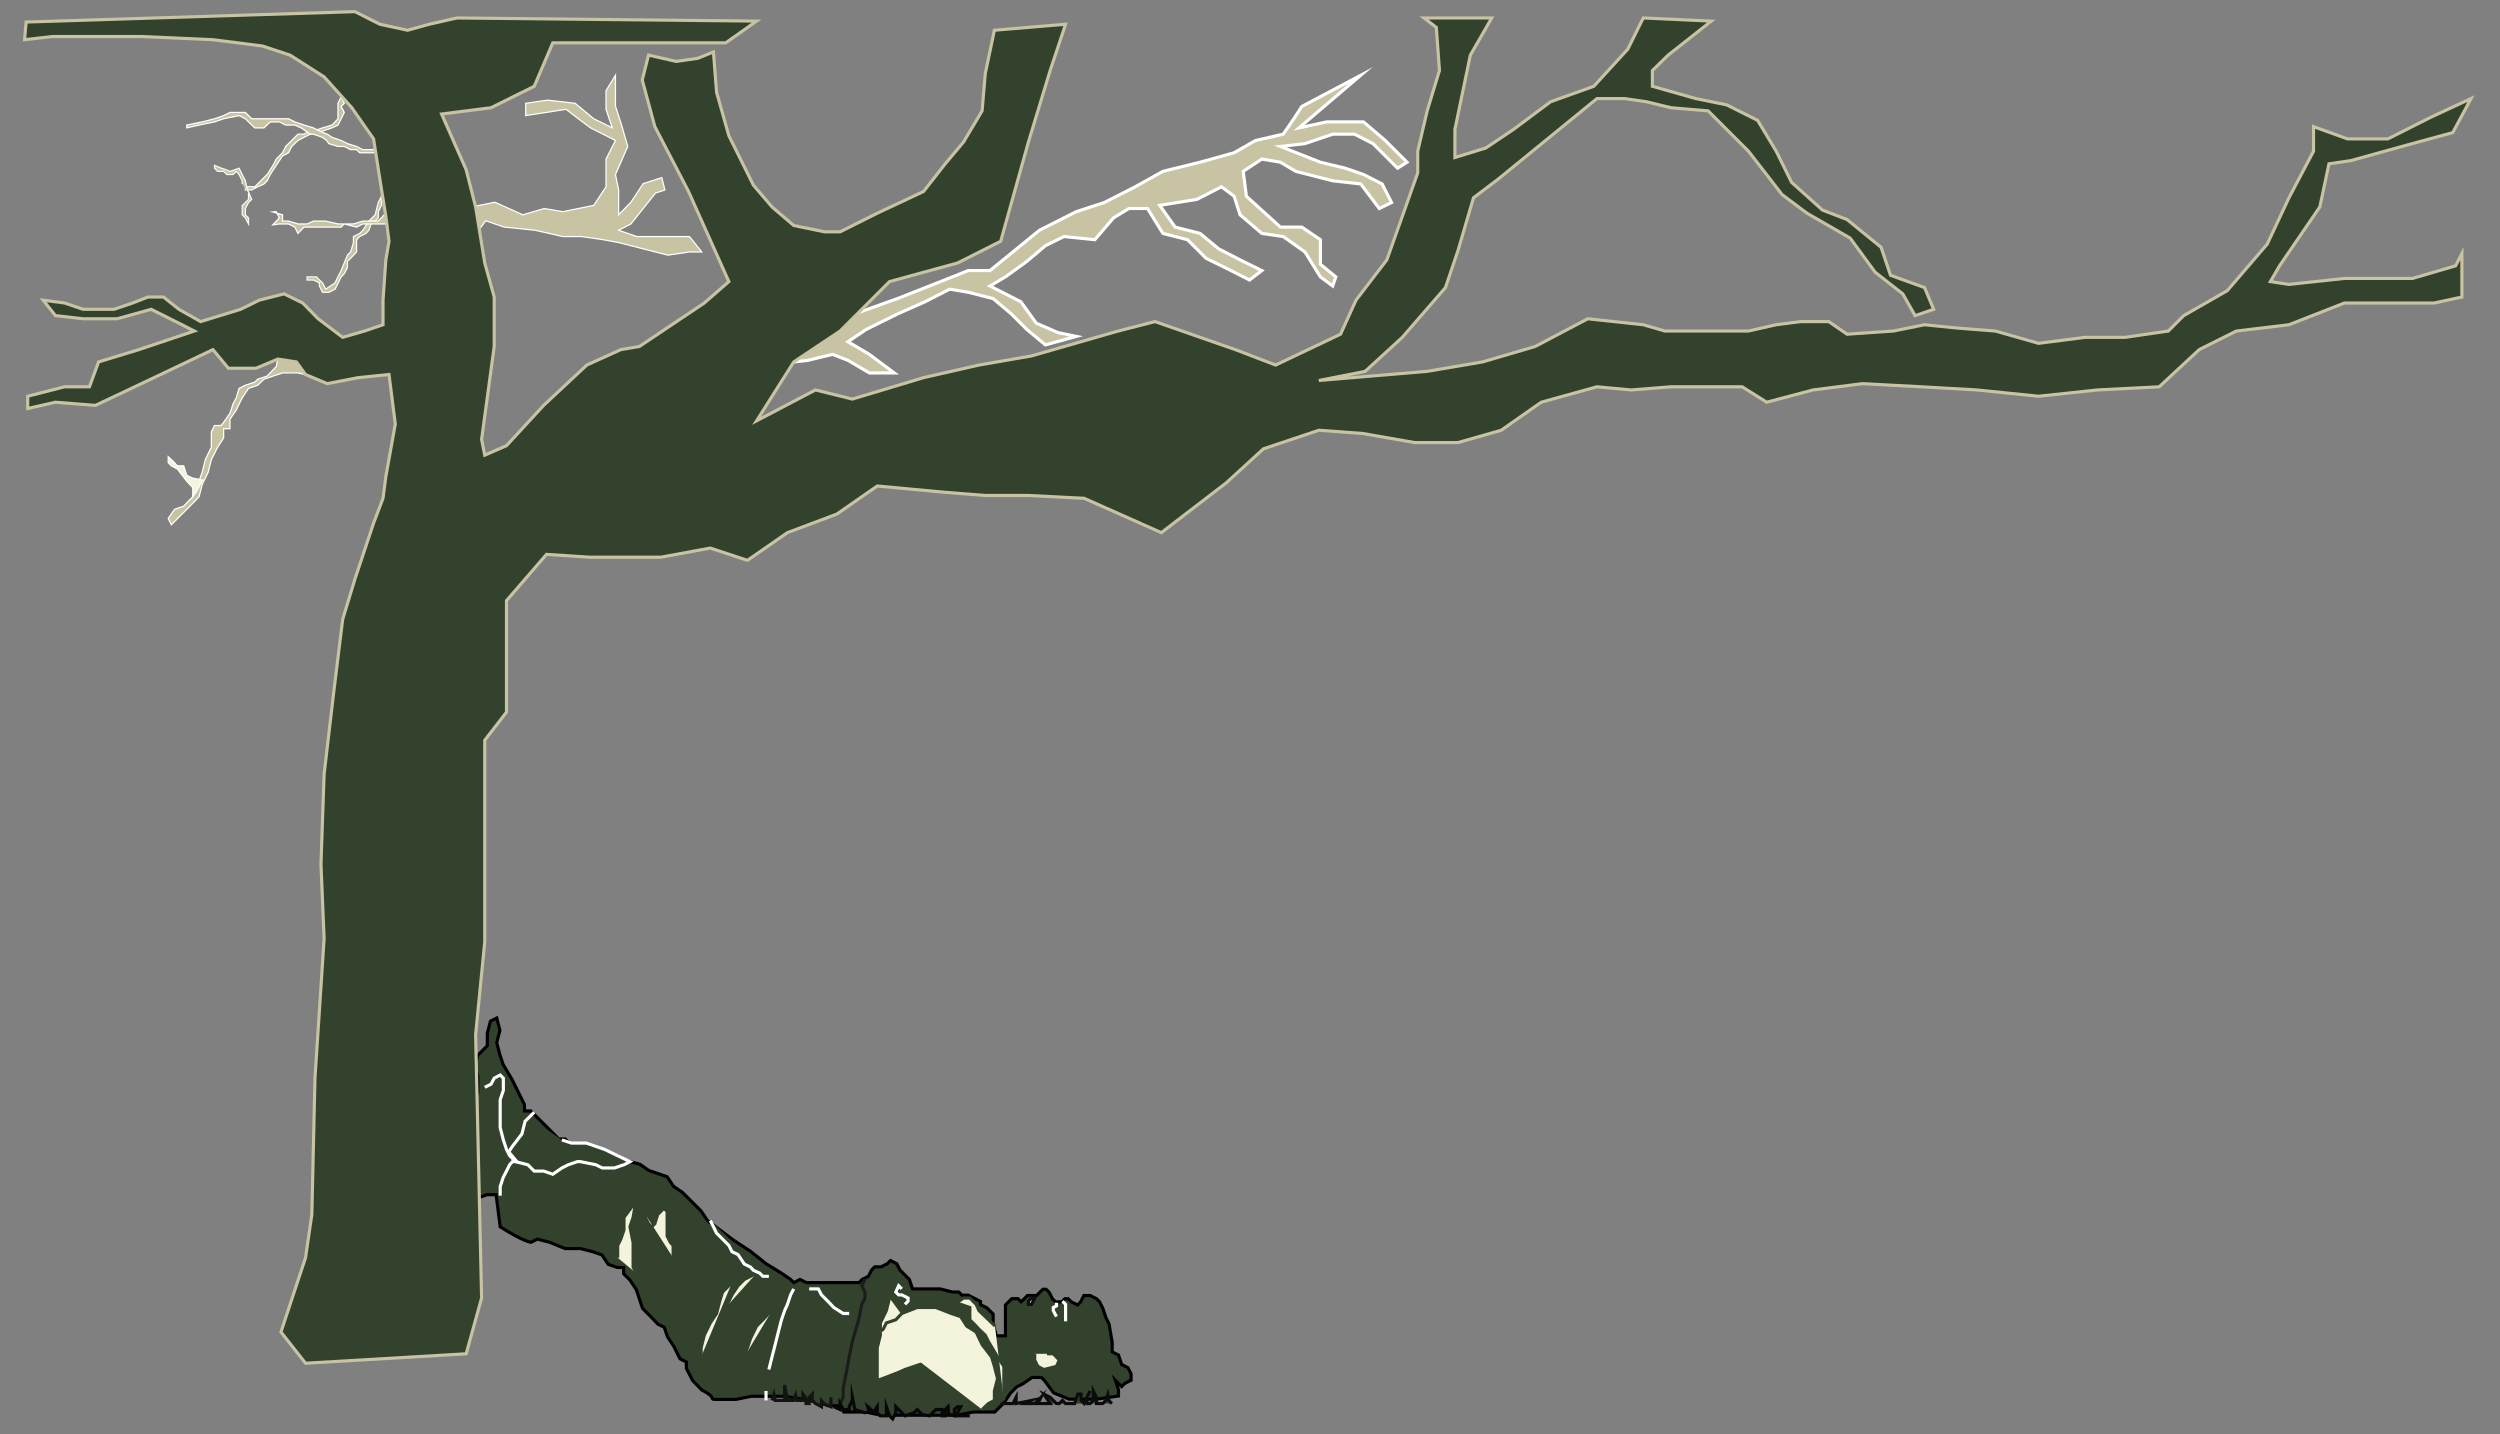 <?xml version="1.0" encoding="utf-8"?>
<!-- Generator: Adobe Illustrator 28.2.0, SVG Export Plug-In . SVG Version: 6.00 Build 0)  -->
<svg version="1.1" id="Layer_2_00000058572496158715531520000016430204955210295955_"
	 xmlns="http://www.w3.org/2000/svg" xmlns:xlink="http://www.w3.org/1999/xlink" x="0px" y="0px" viewBox="0 0 793.7 455.4"
	 style="enable-background:new 0 0 793.7 455.4;" xml:space="preserve">
<rect x="0" y="0" width="793.7" height="455.4" fill="#808080" stroke="none"/>
<style type="text/css">
	.st0{fill:#32422D;stroke:#000000;stroke-miterlimit:10;}
	.st1{fill:#32422D;stroke:#FFFFFF;stroke-miterlimit:10;}
	.st2{fill:#C7C3A3;stroke:#FFFFFF;stroke-width:0.4;stroke-miterlimit:10;}
	.st3{fill:#F4F3DB;stroke:#FFFFFF;stroke-width:0.4;stroke-miterlimit:10;}
	.st4{fill:#C7C3A3;stroke:#FFFFFD;stroke-width:0.4;stroke-miterlimit:10;}
	.st5{fill:#C7C3A3;stroke:#FCFCF7;stroke-width:0.4;stroke-miterlimit:10;}
	.st6{fill:#C7C3A3;stroke:#F9F9F9;stroke-width:0.4;stroke-miterlimit:10;}
	.st7{fill:#C7C3A3;stroke:#FDFFFD;stroke-width:0.4;stroke-miterlimit:10;}
	.st8{fill:#C7C3A3;stroke:#FFFFFF;stroke-miterlimit:10;}
	.st9{fill:#32422D;stroke:#C7C3A3;stroke-miterlimit:10;}
	.st10{fill:#32422D;stroke:#1C1C1C;stroke-miterlimit:10;}
	.st11{fill:#F4F3DB;stroke:#32422D;stroke-miterlimit:10;}
	.st12{fill:#32422D;stroke:#131412;stroke-miterlimit:10;}
	.st13{fill:#32422D;stroke:#070707;stroke-miterlimit:10;}
	.st14{fill:#F4F3DB;stroke:#0F0F0E;stroke-miterlimit:10;}
	.st15{fill:#32422D;stroke:#0C0C0C;stroke-miterlimit:10;}
</style>
<path class="st0" d="M158.8,389.5c7.8,4.9,9.8,4.9,9.8,4.9l2-1l3.9,1l4.9,2h4.9l3.9,1l2.9,1l2,3l2.9,1h2v2l2,2l2,3l1,3l1,3l2,2
	l2.9,3l2,1l1,3l2,3l1,2l1,2l2,1v2l2,3.9l2.9,3c5.9,3,1,3,5.9,3h4.9l4.9-1h10.8l5.9,1l4.9,1l2.9,1h3.9l1,2h6.9l4.9,1H304l4.9-1h6.9
	l2-2l1-1l2-3l2-2l2-1l2.9-2h2.9l1,1l2.9,3.9l4.9,2h8.8l6.9-1v-2l-1-3l2,2l1-1l2-1v-2l-1-2l-2-1l-1-3l-2-1v-3l-1-5.9l-1-2l-1-3l-1-2
	l-1-1l-2-1h-2l-1,2l-1,1l-2-1l-1-1h-1l-1,1h-2l-1-1l-1-2l-1-1h-1l-1,1l-1,1h-2.9l-1,1l-1,1l-1-1h-2l-1,1l-1,1v9.8h-2.9l-1-3.9v-3
	l-2-2l-2-1v-1l-3.9-2h-2l-1-1h-2l-3.9-1h-8.8l-1-3l-1-1l-2-2l-1-2l-2-1l-1,1l-2,1h-2l-1,1l-1,2l-2,1l-1,1h-16.7l-2-1l-2,1l-1-1
	l-2.9-2l-4.9-3l-4.9-3.9l-5.9-3.9l-7.8-5.9l-2-3l-3.9-3.9l-2-2l-2.9-2l-2-3l-2.9-1l-2.9-1l-2.9-2l-3.9-1l-2.9,1l-2,1l-1-1l-4.9-2h-2
	l-1-1l-2-1l-1-1l-2-2l-1-1h-2l-2-2l-4.9-4.9l-2-2h-2v-2l-3.9-7.9l-2.9-4.9l-1-3l-1-3.9l1-3.9l-1-3.9l-2,1l-1,3.9v3.9l-2,2l-1,1l-1,3
	l1,3.9v4.9l-1,2l0.1,6.7v8.5l-0.1,6.3l0.3,3.4l0.1,3.7l0.6,2.9l2.9-1h2.9L158.8,389.5L158.8,389.5z"/>
<polyline class="st1" points="153.9,345.2 155.9,344.2 156.9,342.3 158.8,341.3 159.8,342.3 159.8,344.2 159.8,346.2 158.8,349.1 
	158.8,351.1 158.8,355 158.8,358 159.8,361.9 160.8,364.9 161.8,366.9 163.7,368.8 167.6,369.8 169.6,371.8 172.6,371.8 
	175.5,372.8 178.4,370.8 180.4,369.8 183.3,368.8 184.3,368.8 189.2,369.8 191.2,370.8 195.1,370.8 198.3,369.7 200,368.8 
	191.9,364.9 186.1,362.9 181.4,362.9 178.4,361.9 "/>
<polyline class="st2" points="97,118.9 94.6,118.4 91.6,118.4 89.7,118.4 86.7,119.4 83.8,120.4 81.8,122.3 78.9,123.3 76.9,126.3 
	75,130.2 73,133.1 73,136.1 71,136.1 71,139 69.1,142 67.1,145.9 66.1,149.9 64.2,153.8 63.2,157.7 60.3,160.7 57.3,163.7 
	54.4,166.6 53.4,164.6 55.4,161.7 58.3,160.7 61.2,157.7 63.4,152.1 64.2,149.9 65.2,145.9 66.1,144 67.1,142 67.1,141 67.1,138.1 
	67.1,137.1 68.1,135.1 70.1,135.1 71,134.1 73,131.2 74,128.2 75,126.3 75.9,123.3 77.9,122.3 80.9,121.3 81.8,120.4 84.8,119.4 
	86.7,117.4 87.7,116.4 88.2,114 91.6,114.3 94.1,114.9 96.1,117 97,118.9 "/>
<polygon class="st3" points="61.2,151.8 59.3,150.9 58.3,147.9 56.3,147.9 55.4,146.9 54.4,145.9 53.4,145 53.4,146.9 54.4,147.9 
	56.3,148.9 59.3,152.8 61.2,154.8 61.2,157.7 62.4,156 64.3,152.4 "/>
<polygon class="st4" points="108.3,30.8 107.3,32.8 107.3,34.7 107.3,35.7 107.3,37.7 106.4,38.7 105.4,39.7 102.4,40.6 99.5,41.6 
	98.5,41.6 96.5,42.6 94.6,42.6 94.2,43 93.2,44 92.6,44.6 91.6,45.6 90.7,46.5 89.7,48.5 88.6,49.6 87.7,50.5 86.7,52.5 86.1,53.4 
	84.9,55.3 84.8,55.4 84.3,55.9 82.8,57.4 80.9,59.3 77.9,59.3 77.9,60.3 79.9,60.3 81.8,59.3 83.8,58.4 84.8,57.4 85.8,55.4 
	87.7,52.5 89.7,49.5 91.6,48.5 92.6,46.5 94.6,44.6 96.5,43.6 98.5,42.6 102.4,41.6 105.4,40.6 107.3,39.7 108.3,37.7 109.3,35.7 
	108.3,33.8 109.3,32.8 "/>
<polygon class="st5" points="121.1,62.3 120.1,64.3 119.1,68.2 117.1,70.2 115.2,73.1 114.2,74.1 112.2,75.1 112.2,77.1 111.3,80 
	110.3,81 108.3,85.9 107.9,86.7 107.3,87.9 106.8,88.9 106.4,89.8 103.4,91.8 102.4,89.8 100.8,88.3 100.5,87.9 98.5,87.9 
	97.5,87.9 97.5,88.9 99.5,88.9 101.4,89.8 101.4,90.8 102.4,92.8 104.4,92.8 106.4,91.8 108.3,87.9 109.3,86.9 110.3,84.9 110.3,83 
	111.3,82 113.2,80 113.2,78 113.2,76.1 113.7,75.6 114.2,75.1 116.2,74.1 117.1,73.1 118.1,70.2 119.1,70.2 120.1,69.2 120.1,67.2 
	121.1,65.2 121.1,63.3 122,64.3 122,62.3 122,60.3 "/>
<polyline class="st6" points="78.9,61.3 78.9,63.3 77.9,64.3 77.1,65.1 76.9,65.2 76.9,68.2 77.9,69.2 78.9,71.1 78.9,69.2 
	77.9,68.2 77.9,66.2 78.9,64.3 79.9,63.3 78.4,59.8 77.9,57.4 76.9,55.4 75.9,53.4 73.7,54.2 73,54.4 71.3,53.7 70.3,53.4 
	68.1,52.5 68.1,53.4 69.1,54.4 71,54.4 72,55.4 74,55.4 75,54.4 75.9,55.4 76.9,57.4 76.9,58.4 "/>
<polygon class="st2" points="119.1,48.5 116.2,48.5 114.2,48.5 113.2,47.5 111.3,47.5 109.3,46.5 107.3,46.5 104.4,45.6 103.7,44.6 
	102.4,43.6 99.5,42.6 98.5,42.6 95.6,40.6 93.6,39.7 90.7,39.7 88.7,38.7 85.8,38.7 83.8,40.6 80.9,40.6 78.9,38.7 77.9,37.7 
	75.9,36.7 71,37.7 68.1,38.7 63.2,39.7 59.3,40.6 59.3,39.7 64.2,38.7 68.1,37.7 71,36.7 73,35.7 75.9,35.7 77.9,35.7 79.9,37.7 
	81.8,37.7 83.8,37.7 86.7,37.7 88.7,37.7 91.6,37.7 93.6,38.7 96.5,39.7 99.5,40.6 101.4,41.6 104.1,42.7 105.4,43.6 108.3,44.6 
	110.3,45.6 113.2,46.5 115.2,47.5 118.1,47.5 119.4,47.4 "/>
<polygon class="st2" points="123,71.1 119.1,71.1 115.2,71.1 113.2,72.1 109.3,71.1 108.3,72.1 105.4,72.1 100.5,72.1 96.5,72.1 
	94.6,74.1 93.6,72.1 91.6,71.1 88.7,71.1 86.6,71.4 88.7,69.2 87.7,67.2 86.6,67.3 89.7,68.2 89.7,70.2 91.6,70.2 94.6,71.1 
	97.5,71.1 99.5,70.2 101.4,70.2 103.4,70.2 107.3,71.1 112.2,71.1 115.2,70.2 117.1,70.2 120.1,70.2 122,68.2 123,69.2 "/>
<polyline class="st7" points="151.3,74 154.2,70.1 160.1,72.1 169.9,73.1 178.7,75.1 184.6,75.1 191.5,76.1 196.4,77 204.2,79 
	212,81 218.9,80 222.8,80 218.9,75.1 210.1,75.1 202.2,75.1 196.4,73.1 200.3,71.1 204.2,66.2 208.1,61.3 211.1,60.3 210.1,56.4 
	204.2,58.3 200.3,64.2 196.4,68.2 196.4,60.3 195.4,55.4 199.3,46.5 197.3,39.6 195.4,33.7 195.4,23.9 192.4,28.8 192.4,34.7 
	193.2,37.1 194.4,40.6 188.5,37.7 182.6,32.8 175.7,32 173.8,31.8 166.9,32.8 166.9,36.7 179.7,34.7 183.6,37.7 187.5,40.6 
	195.4,44.6 192.4,50.5 192.4,59.3 188.5,65.2 178.7,67.2 172.8,66.2 166,68.2 157.1,64.2 149.8,65.7 151.3,74 151.3,74 "/>
<polyline class="st8" points="272.6,99.2 284.9,94.8 297.6,89.8 307.4,85.9 314.3,85.9 330,73.1 341.7,67.2 350.6,64.3 360.4,59.3 
	369.2,54.4 381,51.5 391.8,48.5 398.6,44.6 407.4,42.6 410.7,37.8 413.3,33.8 430.5,24.7 432,23.9 412.4,40.6 421.2,38.7 
	427.7,38.7 432.9,38.7 439.8,44.6 446.7,51.5 443.7,53.4 435.9,45.6 430,42.6 423.1,42.6 414.3,45.6 406.5,46.5 419.2,51.5 
	427.1,53.4 432.9,55.4 438.8,58.4 441.8,64.3 437.9,66.2 432,58.4 423.1,57.4 411.4,54.4 406.5,51.5 400.6,50.5 394.7,54.4 
	395.7,62.3 406.5,72.1 413.3,72.1 419.2,76.1 419.2,83.9 424.1,87.9 423.1,90.8 419.2,87.9 414.3,80 407.4,75.1 400.6,74.1 
	393.7,68.2 391.8,62.3 387.8,59.3 380,63.3 368.2,65.2 373.1,72.1 381,74.1 386.9,79 394.7,83 400.6,85.9 396.7,88.9 390.8,85.9 
	382.9,82 377,76.1 369.2,74.1 364.3,66.2 358.4,66.2 353.5,69.2 347.6,76.1 337.8,75.1 331.9,78 326,83 319.2,87.9 314.3,90.8 
	324.1,95.8 329,102.6 335.9,105.6 341.7,106.8 331.9,109.5 326,104.6 321.1,99.7 315.3,94.8 307.4,92.8 301.5,91.8 293.7,95.8 
	284.9,99.7 275,104.6 269.2,108.5 276,112.5 283.9,118.4 276,118.4 269.2,114.4 264.3,112.5 256.5,114.4 252,114.9 272.6,99.2 
	272.6,99.2 "/>
<polygon class="st9" points="99,385.6 100,342.3 102.9,298 101.9,274.4 102.9,245.8 105.9,220.2 108.8,196.6 112.7,183.8 
	118.6,166.1 121.6,158.2 122.5,151.3 125.5,134.6 123.5,118.9 113.7,119.9 103.9,121.8 97,118.9 94.1,114.9 88.2,114 81.3,116.9 
	72.5,116.9 67.6,111 47,120.8 30.3,128.7 17.6,127.7 8.8,129.7 8.8,125.8 20.5,122.8 28.4,122.8 31.3,114.9 44.1,111 61.7,105.1 
	55.8,102.1 48,98.2 37.2,101.2 26.4,101.2 17.6,100.2 13.7,95.3 20.5,96.2 26.4,98.2 30.3,98.2 36.2,98.2 42.1,96.2 47,94.3 
	51.9,94.3 56.8,98.2 63.7,102.1 76.4,98.2 82.3,95.3 90.2,93.3 96.1,96.2 101,101.2 108.8,107.1 115.7,105.1 121.6,103.1 
	121.6,95.3 122.5,82.5 123.5,76.6 122.5,68.7 120.6,56.9 118.6,44.1 111.7,34.2 102.9,24.4 92.1,17.5 83.3,14.6 67.6,12.6 
	45.1,11.6 31.3,11.6 16.6,11.6 7.8,12.6 8.3,7 112.7,3.7 120.6,7.7 129.4,9.6 136.3,7.7 145.1,5.7 240.2,6.7 230.4,13.6 209.8,13.6 
	175.5,13.6 169.6,27.4 155.9,34.2 140.2,36.2 148,53.9 151,65.7 153.9,83.5 156.9,94.3 156.9,110 152.9,139.5 153.9,144.5 
	160.8,141.5 172.6,128.7 186.3,115.9 197.1,111 203,110 223.6,96.2 231.4,89.4 218.6,60.8 207.9,40.2 203.9,25.4 205.9,17.5 
	214.7,19.5 221.6,18.5 226.5,16.5 227.5,29.3 231.4,43.1 239.2,58.8 245.1,65.7 252,71.6 261.8,73.6 266.7,73.6 278.5,67.7 
	293.2,60.8 300.1,52 305.9,45.1 311.8,35.2 312.8,23.4 315.7,9.6 338.3,7.7 333.4,22.4 326.5,45.1 317.7,76.6 304,83.5 282.4,89.4 
	266.7,105.1 252,114.9 240.2,133.6 258.9,123.8 270.6,126.7 293.2,119.9 310.8,115.9 327.5,113 355,105.1 366.7,102.1 392.2,111 
	405,115.9 425.6,106.1 430.5,95.3 440.3,82.5 450.1,54.9 450.1,48 453.1,35.2 457,22.4 456,8.7 452.1,5.7 473.6,5.7 466.8,17.5 
	461.9,41.1 461.9,50 471.7,47 480.5,41.1 492.3,32.3 506,27.4 516.8,15.6 521.7,5.7 543.3,6.7 529.6,17.5 524.6,22.4 524.6,27.4 
	538.4,31.3 548.2,33.3 558,38.2 563.9,48 568.8,57.9 578.6,66.7 586.4,69.7 597.2,78.5 600.2,87.4 611,91.3 613.9,98.2 608,100.2 
	604.1,93.3 595.3,86.4 587.4,75.6 573.7,67.7 565.8,61.8 555.1,48 548.2,41.1 542.3,35.2 530.5,34.2 522.7,32.3 515.8,31.3 
	507,31.3 491.3,44.1 475.6,56.9 467.8,62.8 462.9,79.5 458.9,91.3 445.2,107.1 433.4,117.9 428.9,118.8 418.7,120.8 453.1,117.9 
	470.7,114.9 487.4,110 504.1,101.2 521.7,103.1 528.6,105.1 545.2,105.1 555.1,105.1 563.9,103.1 571.7,102.1 580.6,102.1 
	586.4,106.1 601.1,105.1 611,103.1 620.8,104.1 633.5,105.1 647.2,109 662,107.1 674.7,107.1 688.4,105.1 693.3,100.2 707.1,92.3 
	719.8,77.5 726.7,62.8 734.5,48 734.5,40.2 745.3,44.1 758.1,44.1 771.8,37.2 784.5,31.3 778.7,42.1 764,46.1 746.3,51 739.4,52 
	736.5,65.7 723.7,84.4 720.8,89.4 726.7,90.3 744.3,88.4 765.9,88.4 779.6,84.4 781.6,80.5 781.6,94.3 772.8,96.2 761,96.2 
	744.3,96.2 726.7,103.1 710,105.1 698.2,111 685.5,122.8 665.9,123.8 647.2,125.8 627.6,123.8 610,122.8 591.3,121.8 575.6,123.8 
	560.9,127.7 553.1,122.8 541.3,122.8 530.5,122.8 517.8,123.8 507,122.8 489.3,127.7 476.6,136.6 462.9,140.5 449.1,140.5 
	432.5,137.6 418.7,136.6 401.1,142.5 389.3,153.3 368.7,169.1 344.2,158.2 326.5,157.3 312.8,157.3 300.1,156.3 278.5,154.3 
	265.7,163.2 250,169.1 237.3,177.9 225.5,174 209.8,176.9 187.3,176.9 173.5,176 160.8,190.7 160.8,211.4 160.8,226.1 153.9,235 
	153.9,258.6 153.9,273.4 153.9,299 151,328.5 152.9,412.1 148,429.8 97,432.8 89.2,422.9 97,399.3 "/>
<polyline class="st10" points="274.6,406.2 273.6,408.2 274.6,410.2 274.6,412.1 273.6,414.1 272.6,419 270.6,425.9 269.6,430.8 
	268.7,435.7 267.7,440.7 267.7,443.6 266.7,445.6 266.7,445.6 "/>
<polyline class="st11" points="282.4,412.1 281.4,416.1 279.5,420 279.5,423.9 278.5,427.9 278.5,433.8 278.5,437.7 277.5,438.7 
	285.3,435.7 287.3,434.8 290.2,433.8 293.2,432.8 295.1,431.8 298.1,431.8 298.1,430.8 296.1,430.8 "/>
<polyline class="st11" points="328.5,429.8 328.5,431.8 329.5,433.8 331.4,434.8 335.4,433.8 336.3,431.8 334.4,429.8 332.4,429.8 
	"/>
<polyline class="st1" points="338.3,419.5 338.3,418 338.3,414.1 337.3,413.1 "/>
<polyline class="st1" points="158.8,379.6 158.8,376.7 159.8,373.7 160.8,371.8 161.8,369.8 162.7,368.8 164.1,368.8 161.5,365.7 
	162.7,363.9 165.7,360 166.7,356 169.6,353.1 169.6,353.1 "/>
<polyline class="st11" points="311.8,447.5 313.8,445.6 315.7,444.6 315.7,441.6 316.7,437.7 315.7,433.8 314.8,430.8 311.8,426.9 
	309.9,422.9 306.9,421 305,418 302,417 297.1,415.1 294.2,415.1 291.2,415.1 286.3,417 284.4,419 281.4,420 280.4,422 279.5,422.7 
	"/>
<polyline class="st11" points="318.7,444.6 318.7,438.7 318.7,433.8 316.7,430.8 313.8,425.9 312.8,423.9 310.8,422 309.9,421 
	307.9,419 307.9,417 307.9,415.1 305,414.1 303,414.1 305.9,412.1 307.9,412.1 309.9,414.1 310.8,416.1 312.8,418 315.9,421 "/>
<polyline class="st1" points="244.1,434.8 245.1,430.8 246.1,426.9 247.1,422.9 248.1,419 249.1,416.1 250,414.1 251,411.1 
	252,409.2 "/>
<polyline class="st11" points="222.6,430.8 222.6,427.9 223.6,423.9 225.5,420 227.5,417 228.5,413.1 229.4,410.2 231.4,408.2 
	232.4,407.2 "/>
<polyline class="st11" points="230.4,415.1 232.4,411.1 234.3,408.2 236.3,406.2 238.3,405.2 240.2,404.2 "/>
<polyline class="st11" points="236.3,430.8 238.3,424.9 240.2,421 242.2,419 244.1,417 245.1,416.1 "/>
<polyline class="st11" points="196.1,399.3 196.1,395.4 197.1,393.4 198.1,390.5 198.1,386.5 201,382.6 202,380.6 201,386.5 
	200,389.5 200.9,394 201,394.4 201,398.3 201,402.3 202,404.2 "/>
<polyline class="st11" points="204.9,385.6 204.9,386.5 205.9,388.5 206.9,389.5 207.9,388.5 208.8,385.6 210.8,383.6 211.8,384.6 
	211.8,385.6 211.8,389.5 211.8,392.4 212.8,394.4 213.7,395.4 213.7,396.4 213.7,399.3 "/>
<polyline class="st1" points="256.9,409.2 257.9,409.2 259.8,409.2 260.8,411.1 262.8,413.1 264.7,415.1 267.7,417 269.6,417 "/>
<polyline class="st1" points="225.5,387.5 226.5,389.5 227.5,391.5 229.4,393.4 231.4,395.4 232.4,397.4 234.3,398.3 236.3,401.3 
	238.3,402.3 239.2,403.3 241.2,404.2 242.2,405.2 244.1,405.2 "/>
<path class="st1" d="M243.2,444.6v-3V444.6z"/>
<polyline class="st12" points="245.1,444.6 245.7,442.7 246.1,444.6 249.1,444.6 249.1,439.7 250,444.6 252,444.6 252.6,442.9 
	253,444.6 254.9,444.6 254.9,443.6 254.9,442.6 255.9,444 255.9,445.6 256.9,445.6 256.9,443.6 257.9,442.6 257.8,444.5 
	258.9,445.6 260.8,446.6 260.8,444.7 260.8,444.7 261.8,445.8 263.8,446.6 263.8,444.6 263.8,443.6 "/>
<polyline class="st13" points="264.7,446.6 266.7,447.5 266.7,445.6 267.7,447.5 269.6,447.5 269.6,446.6 270.2,445.4 270.6,444.6 
	270.6,443.6 271.4,447.5 271.4,447.5 274.6,448.5 276,448.2 275.5,446.6 277.4,448.3 278.5,446.6 278.5,448.6 279.5,449.5 
	281.4,449.5 281.4,447.5 281.4,446.6 282.4,449.5 283.4,450.5 284.4,448.5 284.4,446.6 285.3,447.5 286.3,448.5 287.3,449.5 
	290.2,448.5 291.2,447.5 292.8,449.1 292.8,449.1 295.1,449.5 296.3,448.3 297.1,447.5 299.1,447.5 299.1,449.5 300.1,449.5 
	300.1,447.5 301,446.6 301.2,449.1 303,449.5 303,447.5 304,446.6 305,446.6 304,448.5 304,449.5 305.9,449.5 307.9,449.5 "/>
<polyline class="st1" points="335.4,413.6 335.4,414.6 334.4,415.1 334.4,416.1 335.4,418 "/>
<polygon class="st14" points="327.5,412.1 326.5,413.1 326.5,414.1 327.5,414.1 328.5,412.1 "/>
<polyline class="st1" points="286.3,409.2 285.3,408.2 284.4,410.2 285.3,411.1 286.3,411.1 288.3,412.1 288.3,413.1 287.3,414.1 
	"/>
<polyline class="st15" points="353,445.6 352,444.6 351.7,442.8 351.7,442.8 351.1,444.6 350.1,445.6 348.1,445.6 348.1,443.6 
	347.1,441.6 347.1,444.6 346.1,445.6 345.2,445.6 345,443.8 346.1,441.6 345,443.8 344.2,445.6 343.2,444.6 343.2,442.6 
	342.2,442.6 341.2,445.6 339.3,445.6 338.3,445.6 337.3,444.6 336.3,445.6 335.4,445.6 333.4,443.6 331.4,442.6 333.4,445.6 
	331.4,445.6 329.5,445.6 330.5,443.6 328.5,445.6 325.6,445.6 327.5,444.6 322.6,445.6 322.6,443.6 321.6,445.6 319.7,445.6 
	317.7,445.6 317.7,445.6 "/>
</svg>
